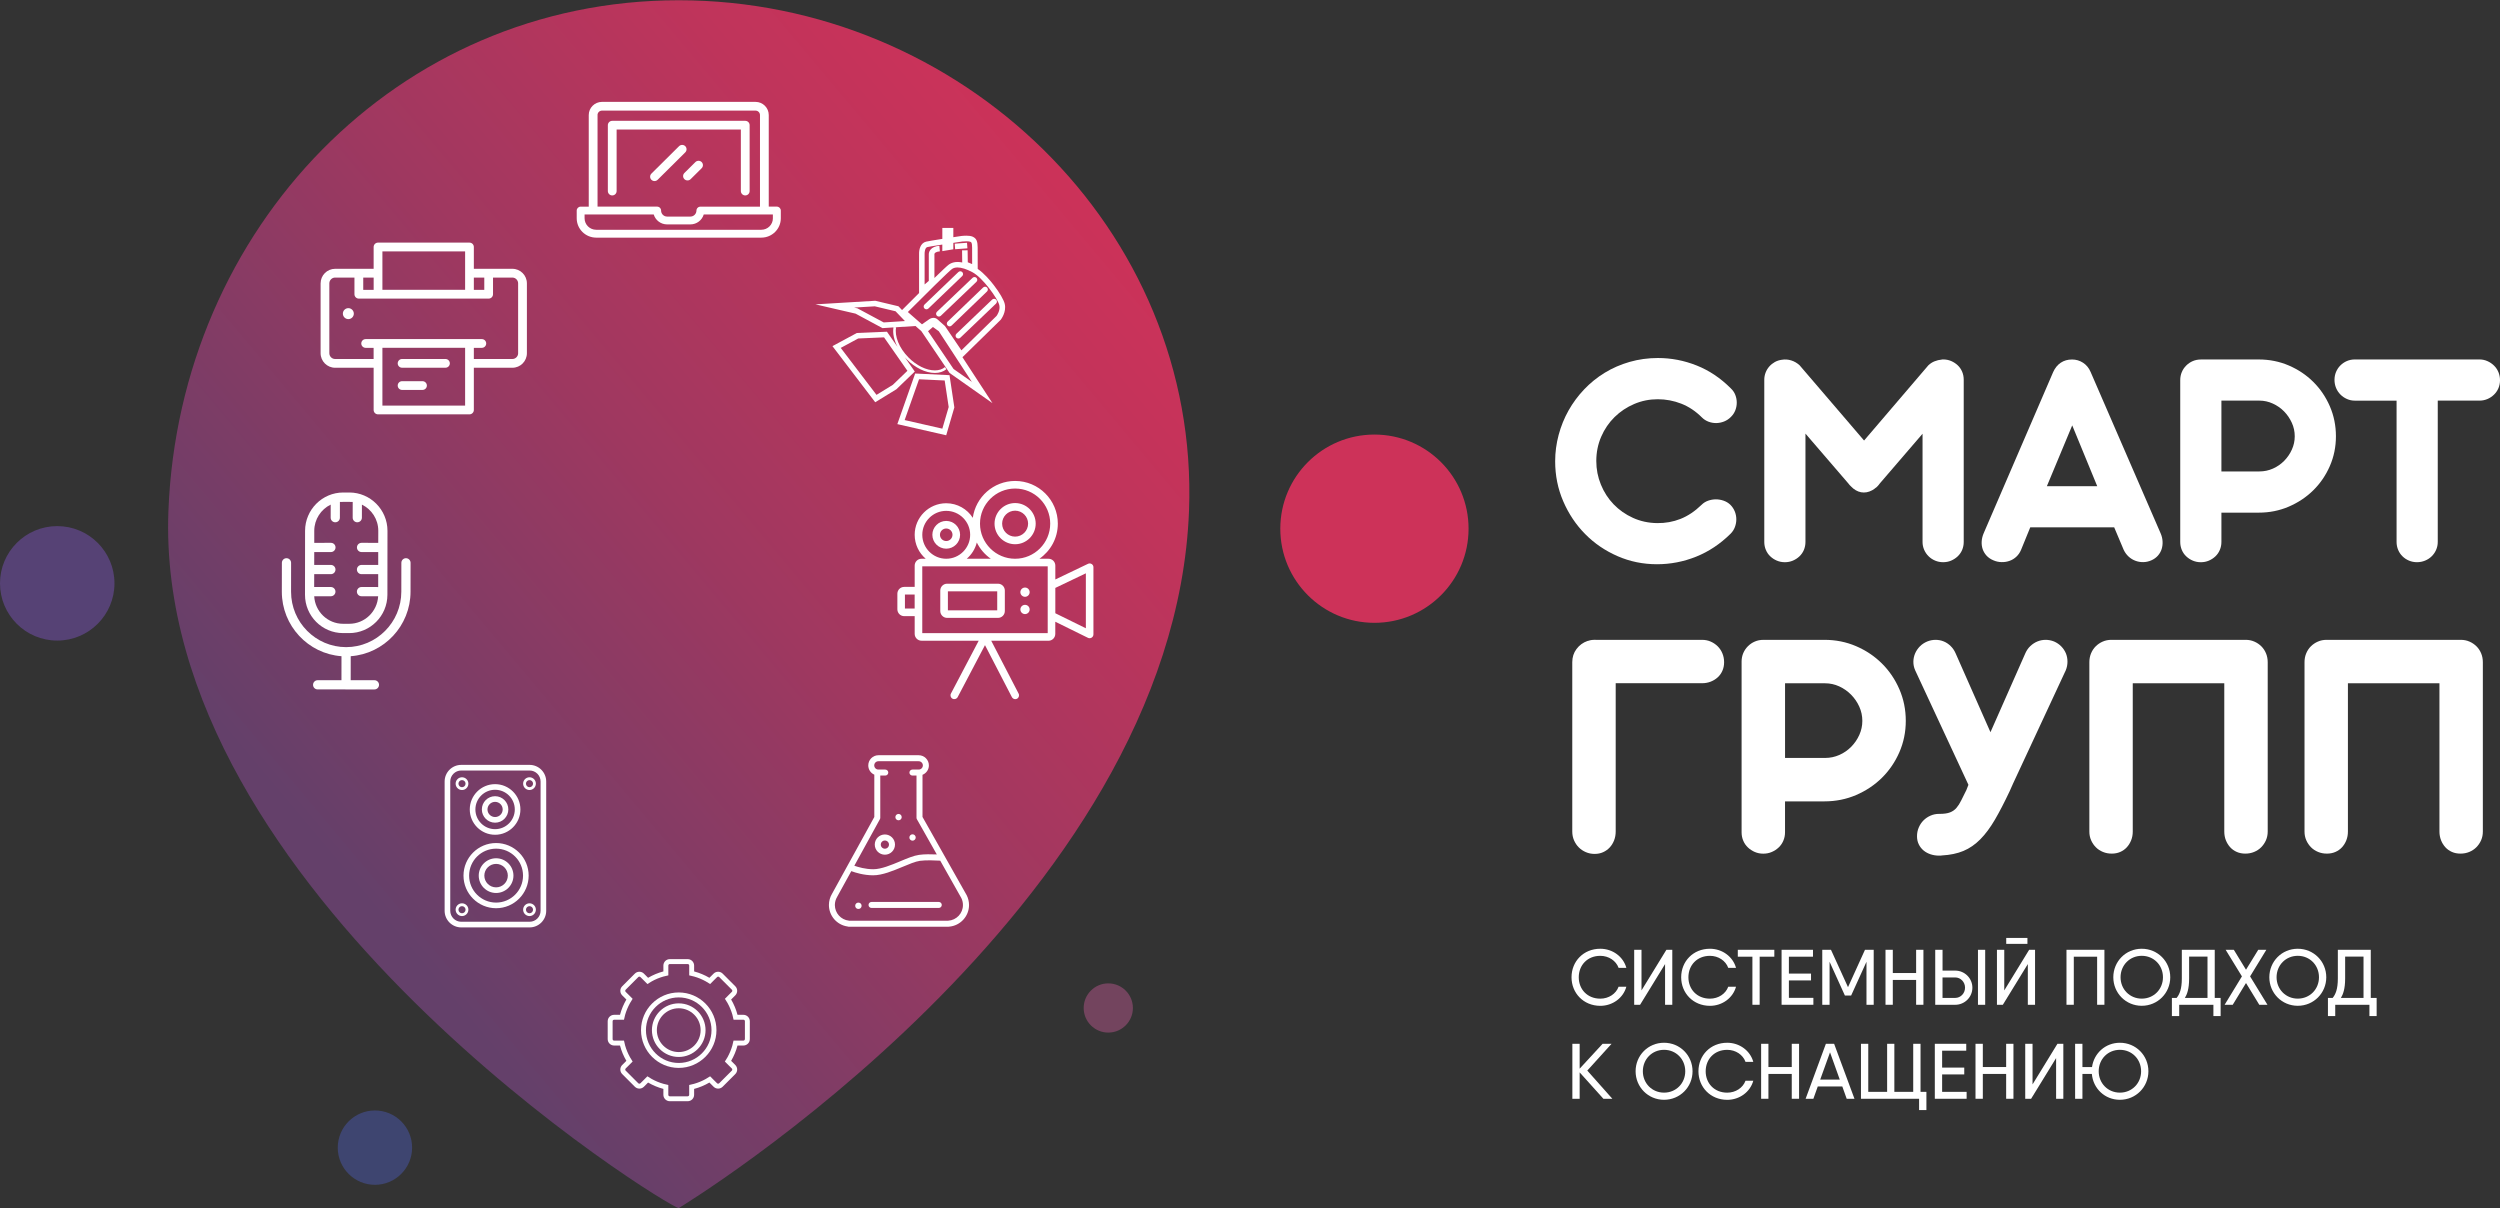 <?xml version="1.0" encoding="utf-8"?>
<!-- Generator: Adobe Illustrator 24.1.2, SVG Export Plug-In . SVG Version: 6.00 Build 0)  -->
<svg version="1.1" id="Слой_2" xmlns="http://www.w3.org/2000/svg" xmlns:xlink="http://www.w3.org/1999/xlink" x="0px" y="0px"
	 viewBox="0 0 1080 522" style="enable-background:new 0 0 1080 522;" xml:space="preserve">
<rect x="0" y="0" width="1080" height="522" fill="#333333" stroke="none"/>
<style type="text/css">
	.st0{fill-rule:evenodd;clip-rule:evenodd;fill:#564275;}
	.st1{fill-rule:evenodd;clip-rule:evenodd;fill:#CD3259;}
	.st2{fill-rule:evenodd;clip-rule:evenodd;fill:#73445E;}
	.st3{fill-rule:evenodd;clip-rule:evenodd;fill:#3E4570;}
	.st4{fill-rule:evenodd;clip-rule:evenodd;fill:url(#SVGID_1_);}
	.st5{fill-rule:evenodd;clip-rule:evenodd;fill:#FFFFFF;}
</style>
<g>
	<g>
		<path class="st0" d="M49.45,252c0,13.66-11.07,24.73-24.73,24.73C11.07,276.73,0,265.66,0,252c0-13.65,11.07-24.72,24.72-24.72
			C38.38,227.28,49.45,238.34,49.45,252"/>
		<path class="st1" d="M634.42,228.39c0,22.47-18.21,40.67-40.67,40.67c-22.45,0-40.66-18.21-40.66-40.67
			c0-22.45,18.21-40.66,40.66-40.66C616.22,187.73,634.42,205.94,634.42,228.39"/>
		<path class="st2" d="M489.41,435.45c0,5.87-4.77,10.63-10.63,10.63c-5.87,0-10.63-4.76-10.63-10.63c0-5.87,4.76-10.63,10.63-10.63
			C484.64,424.82,489.41,429.58,489.41,435.45"/>
		<path class="st3" d="M178.03,495.78c0,8.87-7.19,16.06-16.06,16.06c-8.86,0-16.06-7.19-16.06-16.06c0-8.87,7.2-16.06,16.06-16.06
			C170.84,479.72,178.03,486.91,178.03,495.78"/>
		<g>
			<linearGradient id="SVGID_1_" gradientUnits="userSpaceOnUse" x1="136.56" y1="363.053" x2="474.439" y2="79.372">
				<stop  offset="0" style="stop-color:#64406A"/>
				<stop  offset="0.039" style="stop-color:#693F69"/>
				<stop  offset="0.485" style="stop-color:#9F3860"/>
				<stop  offset="0.818" style="stop-color:#C0345B"/>
				<stop  offset="1" style="stop-color:#CD3259"/>
			</linearGradient>
			<path class="st4" d="M513.66,220.56c-6.47,171.92-220.45,301.33-220.45,301.33c-4.2-0.09-226.92-136.8-220.45-301.33
				C77.55,98.9,171.46,0.11,293.21,0.11S518.24,98.9,513.66,220.56z"/>
			<path class="st5" d="M395.35,161.36l-7.7,21.86l21.11,4.82l3.52-12.04l-2.09-13.93L395.35,161.36z M407.09,185.18L407.09,185.18
				l-16.28-3.71l6.21-17.62l11.08,0.52l1.73,11.46L407.09,185.18z"/>
			<path class="st5" d="M434.05,131.29c-0.4-1.72-2.26-4.92-4.76-8.15c-1.45-1.89-4.13-5.07-6.92-6.97v-0.31
				c0-0.06,0-6.39-0.02-8.93c-0.03-2.49-0.38-3.9-2.18-4.69c-1.46-0.65-4.19-0.37-4.72-0.31l-0.04,0c-0.02,0-1.52,0.23-3.57,0.54
				v-3.99h-4.75v4.72c-3.78,0.59-6.14,0.99-6.99,1.19c-2.53,0.58-3.11,3.58-3.06,5.28v16.93c-3.47,3.45-6.48,6.47-7.35,7.34
				l-1.56-1.63l-9.99-2.38l-25.86,1.55l17.32,4.01l11.64,6.26l4.74-0.31c-0.21,1.27-0.16,2.69,0.17,4.2
				c0.31,1.39,0.84,2.79,1.55,4.17l-4.54-6.51l-13.02,0.56l-10.52,5.67l18.47,24.24l9.13-5.59l7.97-7.67l-4.29-6.13
				c0.25,0.27,0.49,0.55,0.74,0.8c3.67,3.72,8.25,5.94,12.23,5.94c1.97,0,3.67-0.55,4.97-1.61c-0.21-0.31-0.41-0.62-0.61-0.93
				c-1.11,0.93-2.61,1.43-4.36,1.43c-3.7,0-7.97-2.09-11.43-5.61c-4.09-4.14-6.04-9.24-5.32-12.96c-0.36,0-0.74,0-1.11,0l9.47-0.61
				l2.52,2.19l12.22,18.1l18.52,13.04l-12.96-19.85l16.55-16.19l0.04-0.06C432.44,137.93,434.86,134.86,434.05,131.29z
				 M385.7,166.25L385.7,166.25l-7.05,4.33l-15.45-20.29l7.56-4.07l11.15-0.48L392,160.19L385.7,166.25z M403.64,109.85
				L403.64,109.85c0-0.5,0.62-1.12,2.38-1.27l-0.21-2.4c-1.78,0.15-3.08,0.72-3.86,1.7c-0.71,0.89-0.73,1.82-0.71,2.16v11.31
				l-1.81,1.54v-13.24v-0.04c-0.02-0.55,0.12-2.63,1.2-2.87c0.54-0.12,2.1-0.42,6.45-1.09v2.84l4.75-0.79v-2.78
				c2.09-0.32,3.71-0.56,3.91-0.59c1.03-0.12,2.83-0.16,3.47,0.13c0.43,0.19,0.71,0.31,0.74,2.52c0.02,1.68,0.02,5.03,0.02,7.11
				l-1.89-0.78l-0.07-5.19l-2.4,0.04l0.07,5.23c-0.7-0.14-1.37-0.22-1.99-0.22c-1.44,0-2.69,0.36-3.72,1.07
				c-0.69,0.47-3.23,2.88-6.3,5.86v-10.09l0.02-0.03L403.64,109.85z M381.76,139.29L381.76,139.29l-11.32-6.08l-1.46-0.34l8.93-0.54
				l8.97,2.14l4.05,4.23L381.76,139.29z M411.93,159.4L411.93,159.4l-11.02-16.32l2.12-1.82l2.53,1.84l14.28,21.87L411.93,159.4z
				 M430.5,136.49L430.5,136.49l-15.17,14.85l-7.11-10.5l-0.12-0.1c-0.02-0.02-2.27-2.01-3.12-2.78c-0.48-0.43-1.07-0.65-1.71-0.65
				c-0.92,0-1.65,0.46-1.79,0.56l-3.19,2.24l-6.1-5.32c7.31-7.32,17.81-17.72,19.09-18.6c0.64-0.43,1.42-0.65,2.37-0.65
				c1.69,0,3.84,0.68,6.39,2.03c4.55,2.39,11.03,11.5,11.66,14.25C432.22,134.05,430.74,136.17,430.5,136.49z"/>
			<path class="st5" d="M415.71,117.56c-0.46-0.48-1.22-0.5-1.7-0.03l-14.62,14.03c-0.48,0.46-0.5,1.22-0.04,1.7
				c0.24,0.25,0.55,0.37,0.88,0.37c0.3,0,0.6-0.12,0.83-0.34l14.62-14.03C416.16,118.81,416.17,118.04,415.71,117.56z"/>
			<path class="st5" d="M421.86,120.05c-0.46-0.48-1.22-0.5-1.7-0.04l-15.4,14.68c-0.48,0.46-0.5,1.22-0.04,1.7
				c0.24,0.25,0.55,0.37,0.87,0.37c0.31,0,0.6-0.11,0.84-0.33l15.39-14.68C422.3,121.3,422.31,120.53,421.86,120.05z"/>
			<path class="st5" d="M426.42,124.22c-0.46-0.48-1.22-0.49-1.7-0.03l-15.33,14.74c-0.48,0.46-0.49,1.22-0.02,1.7
				c0.23,0.25,0.55,0.37,0.86,0.37c0.3,0,0.6-0.12,0.84-0.34l15.32-14.74C426.86,125.47,426.88,124.7,426.42,124.22z"/>
			<path class="st5" d="M428.63,129.4l-15.45,14.77c-0.48,0.46-0.5,1.22-0.04,1.7c0.24,0.25,0.55,0.37,0.88,0.37
				c0.3,0,0.59-0.11,0.83-0.33l15.45-14.77c0.48-0.46,0.5-1.22,0.04-1.7C429.87,128.97,429.11,128.95,428.63,129.4z"/>
			<polygon class="st5" points="417.92,107.28 417.75,104.88 412.44,105.27 412.62,107.67 			"/>
			<path class="st5" d="M408.77,225.04c-3.3,0-5.99,2.69-5.99,5.99c0,3.31,2.69,6,5.99,6c3.31,0,5.99-2.69,5.99-6
				C414.76,227.73,412.08,225.04,408.77,225.04z M408.77,233.73L408.77,233.73c-1.5,0-2.71-1.21-2.71-2.71
				c0-1.49,1.21-2.71,2.71-2.71c1.49,0,2.71,1.22,2.71,2.71C411.47,232.52,410.26,233.73,408.77,233.73z"/>
			<path class="st5" d="M438.53,235.11c4.91,0,8.89-4,8.89-8.9c0-4.9-3.99-8.89-8.89-8.89c-4.91,0-8.89,4-8.89,8.89
				C429.63,231.12,433.62,235.11,438.53,235.11z M438.53,220.61L438.53,220.61c3.09,0,5.61,2.52,5.61,5.6
				c0,3.09-2.52,5.61-5.61,5.61c-3.09,0-5.61-2.52-5.61-5.61C432.92,223.13,435.43,220.61,438.53,220.61z"/>
			<path class="st5" d="M431.13,252.16h-21.97c-1.63,0-2.96,1.32-2.96,2.96v8.85c0,1.63,1.33,2.96,2.96,2.96h21.97
				c1.63,0,2.96-1.33,2.96-2.96v-8.85C434.09,253.49,432.76,252.16,431.13,252.16z M430.8,263.65L430.8,263.65h-21.31v-8.2h21.31
				V263.65z"/>
			<path class="st5" d="M471.61,243.66c-0.48-0.3-1.08-0.34-1.59-0.09l-14.12,6.76v-5.99c0-1.64-1.32-2.96-2.95-2.96h-3.93
				c4.81-3.33,7.96-8.89,7.96-15.17c0-10.17-8.28-18.44-18.45-18.44c-9.32,0-17.04,6.94-18.28,15.93c-2.42-3.78-6.66-6.3-11.48-6.3
				c-7.52,0-13.63,6.11-13.63,13.63c0,4.14,1.85,7.84,4.77,10.35h-1.81c-1.63,0-2.96,1.32-2.96,2.96v9.2h-4.53
				c-1.63,0-2.95,1.32-2.95,2.95v6.73c0,1.63,1.32,2.96,2.95,2.96h4.53v7.65c0,1.63,1.33,2.96,2.96,2.96h24.7l-12,22.83
				c-0.42,0.8-0.12,1.8,0.69,2.22c0.8,0.42,1.8,0.12,2.22-0.69l11.8-22.45l11.62,22.45c0.29,0.56,0.87,0.89,1.46,0.89
				c0.25,0,0.5-0.06,0.75-0.18c0.8-0.42,1.12-1.41,0.7-2.22l-11.83-22.83h24.72c1.63,0,2.95-1.33,2.95-2.96v-5.26l14.11,6.95
				c0.23,0.12,0.48,0.17,0.73,0.17c0.3,0,0.6-0.08,0.87-0.25c0.48-0.31,0.77-0.83,0.77-1.4v-29.01
				C472.38,244.49,472.09,243.96,471.61,243.66z M390.93,262.9L390.93,262.9v-6.07h4.2v6.07H390.93z M438.53,211.05L438.53,211.05
				c8.36,0,15.16,6.8,15.16,15.16c0,8.36-6.8,15.17-15.16,15.17s-15.17-6.8-15.17-15.17C423.36,217.85,430.17,211.05,438.53,211.05z
				 M428.03,241.38L428.03,241.38h-10.39c2.09-1.8,3.65-4.24,4.34-7.01C423.38,237.19,425.47,239.6,428.03,241.38z M398.43,231.03
				L398.43,231.03c0-5.7,4.64-10.34,10.34-10.34c5.7,0,10.34,4.64,10.34,10.34c0,5.71-4.64,10.35-10.34,10.35
				C403.07,241.38,398.43,236.73,398.43,231.03z M452.62,273.51L452.62,273.51h-27.1l0,0h-27.1v-28.85h54.19V273.51z M469.09,271.41
				L469.09,271.41l-13.19-6.49v-10.94l13.19-6.31V271.41z"/>
			<path class="st5" d="M442.81,257.82c1.1,0,2-0.9,2-2c0-1.11-0.9-2-2-2c-1.11,0-2.01,0.89-2.01,2
				C440.8,256.91,441.7,257.82,442.81,257.82z"/>
			<path class="st5" d="M442.81,265.29c1.1,0,2-0.9,2-2c0-1.11-0.9-2-2-2c-1.11,0-2.01,0.89-2.01,2
				C440.8,264.39,441.7,265.29,442.81,265.29z"/>
			<path class="st5" d="M321.15,438.4h-2.55c-0.61-2.35-1.55-4.57-2.75-6.61l1.8-1.8c0.52-0.53,0.81-1.22,0.81-1.96
				c0-0.74-0.29-1.44-0.81-1.96l-5.46-5.47c-0.52-0.52-1.22-0.81-1.96-0.81c-0.74,0-1.44,0.29-1.96,0.81l-1.81,1.81
				c-2.04-1.2-4.26-2.13-6.6-2.76v-2.54c0-1.53-1.25-2.77-2.78-2.77h-7.72c-1.53,0-2.78,1.24-2.78,2.77v2.54
				c-2.34,0.62-4.56,1.56-6.61,2.76l-1.8-1.81c-0.52-0.52-1.22-0.81-1.96-0.81c-0.74,0-1.44,0.29-1.96,0.81l-5.46,5.47
				c-0.53,0.52-0.81,1.22-0.81,1.96c0,0.74,0.28,1.43,0.81,1.96l1.8,1.8c-1.2,2.04-2.13,4.26-2.75,6.61h-2.54
				c-1.53,0-2.78,1.24-2.78,2.77v7.73c0,1.53,1.25,2.77,2.78,2.77h2.54c0.61,2.35,1.55,4.57,2.75,6.61l-1.8,1.8
				c-0.53,0.53-0.81,1.22-0.81,1.96c0,0.74,0.28,1.44,0.81,1.96l5.46,5.47c0.52,0.52,1.22,0.81,1.96,0.81
				c0.74,0,1.44-0.29,1.96-0.81l1.8-1.81c2.05,1.2,4.27,2.13,6.61,2.75v2.55c0,1.53,1.25,2.77,2.78,2.77h7.72
				c1.53,0,2.78-1.24,2.78-2.77v-2.55c2.34-0.61,4.56-1.55,6.6-2.75l1.81,1.81c0.52,0.52,1.22,0.81,1.96,0.81
				c0.74,0,1.44-0.29,1.96-0.81l5.46-5.47c0.52-0.52,0.81-1.22,0.81-1.96c0-0.74-0.29-1.43-0.81-1.96l-1.8-1.8
				c1.2-2.04,2.13-4.26,2.75-6.61h2.55c1.52,0,2.77-1.24,2.77-2.77v-7.73C323.92,439.64,322.67,438.4,321.15,438.4z M321.78,448.9
				L321.78,448.9c0,0.36-0.29,0.64-0.64,0.64h-2.08h-2.18c-0.13,0.73-0.31,1.44-0.5,2.13c-0.51,1.78-1.22,3.46-2.09,5.05
				c-0.36,0.64-0.74,1.27-1.15,1.86l1.53,1.54l1.48,1.47c0.12,0.12,0.19,0.29,0.19,0.46c0,0.17-0.07,0.33-0.19,0.46l-5.46,5.46
				c-0.25,0.24-0.66,0.24-0.91,0l-1.48-1.47l-1.53-1.54c-0.6,0.41-1.22,0.79-1.87,1.15c-1.58,0.89-3.27,1.59-5.04,2.09
				c-0.7,0.21-1.41,0.37-2.13,0.51v2.17v2.08c0,0.36-0.29,0.64-0.65,0.64h-7.72c-0.36,0-0.65-0.28-0.65-0.64v-2.08v-2.17
				c-0.72-0.14-1.43-0.31-2.13-0.51c-1.77-0.5-3.46-1.21-5.04-2.09c-0.65-0.36-1.27-0.74-1.87-1.15l-1.53,1.54l-1.48,1.47
				c-0.24,0.24-0.66,0.24-0.91,0l-5.46-5.46c-0.12-0.12-0.19-0.28-0.19-0.46c0-0.17,0.07-0.33,0.19-0.46l1.48-1.47l1.53-1.54
				c-0.41-0.6-0.79-1.22-1.14-1.86c-0.89-1.59-1.59-3.27-2.1-5.05c-0.2-0.69-0.37-1.41-0.5-2.13h-2.18h-2.08
				c-0.36,0-0.65-0.28-0.65-0.64v-7.73c0-0.36,0.29-0.64,0.65-0.64h2.08h2.18c0.13-0.73,0.31-1.44,0.5-2.13
				c0.51-1.77,1.22-3.47,2.1-5.05c0.35-0.64,0.74-1.27,1.14-1.86l-1.53-1.54l-1.48-1.47c-0.12-0.12-0.19-0.29-0.19-0.46
				c0-0.17,0.07-0.33,0.19-0.46l5.46-5.46c0.12-0.12,0.28-0.19,0.46-0.19c0.17,0,0.33,0.07,0.46,0.19l1.48,1.47l1.53,1.54
				c0.6-0.41,1.22-0.79,1.87-1.15c1.58-0.89,3.27-1.59,5.04-2.09c0.7-0.21,1.41-0.37,2.13-0.51v-2.17v-2.08
				c0-0.36,0.29-0.64,0.65-0.64h7.72c0.36,0,0.65,0.28,0.65,0.64v2.08v2.17c0.72,0.14,1.43,0.31,2.13,0.51
				c1.77,0.5,3.46,1.21,5.04,2.09c0.65,0.36,1.27,0.74,1.87,1.15l1.53-1.54l1.48-1.47c0.12-0.12,0.28-0.19,0.46-0.19
				c0.17,0,0.33,0.07,0.46,0.19l5.46,5.46c0.25,0.25,0.25,0.65,0,0.9l-1.48,1.48l-1.53,1.54c0.41,0.6,0.79,1.22,1.15,1.86
				c0.88,1.58,1.58,3.28,2.09,5.05c0.2,0.69,0.37,1.41,0.5,2.13h2.18h2.08c0.35,0,0.64,0.28,0.64,0.64V448.9z"/>
			<path class="st5" d="M293.21,428.74c-8.98,0-16.29,7.31-16.29,16.3s7.31,16.3,16.29,16.3s16.3-7.31,16.3-16.3
				S302.2,428.74,293.21,428.74z M293.21,459.2L293.21,459.2c-7.8,0-14.16-6.35-14.16-14.16s6.35-14.16,14.16-14.16
				c7.81,0,14.16,6.35,14.16,14.16S301.02,459.2,293.21,459.2z"/>
			<path class="st5" d="M293.21,433.45c-6.39,0-11.58,5.2-11.58,11.58s5.2,11.58,11.58,11.58c6.4,0,11.59-5.2,11.59-11.58
				S299.61,433.45,293.21,433.45z M293.21,454.49L293.21,454.49c-5.2,0-9.45-4.24-9.45-9.46c0-5.21,4.24-9.46,9.45-9.46
				c5.21,0,9.46,4.24,9.46,9.46C302.67,450.25,298.43,454.49,293.21,454.49z"/>
			<path class="st5" d="M228.79,400.64h-29.54c-3.95,0-7.17-3.22-7.17-7.17V337.6c0-3.95,3.22-7.17,7.17-7.17h29.54
				c3.95,0,7.17,3.22,7.17,7.17v55.86C235.96,397.42,232.74,400.64,228.79,400.64z M199.25,332.86L199.25,332.86
				c-2.61,0-4.74,2.13-4.74,4.74v55.86c0,2.61,2.13,4.74,4.74,4.74h29.54c2.61,0,4.74-2.13,4.74-4.74V337.6
				c0-2.61-2.13-4.74-4.74-4.74H199.25z"/>
			<path class="st5" d="M213.88,360.62c-6.03,0-10.94-4.91-10.94-10.94c0-6.03,4.91-10.93,10.94-10.93c6.02,0,10.94,4.9,10.94,10.93
				C224.82,355.72,219.9,360.62,213.88,360.62z M213.88,341.18L213.88,341.18c-4.69,0-8.51,3.81-8.51,8.51s3.81,8.51,8.51,8.51
				c4.68,0,8.51-3.81,8.51-8.51S218.56,341.18,213.88,341.18z"/>
			<path class="st5" d="M213.88,355.4c-3.15,0-5.72-2.56-5.72-5.72c0-3.15,2.56-5.72,5.72-5.72s5.72,2.56,5.72,5.72
				C219.6,352.84,217.03,355.4,213.88,355.4z M213.88,346.4L213.88,346.4c-1.81,0-3.29,1.47-3.29,3.28c0,1.81,1.48,3.28,3.29,3.28
				c1.81,0,3.28-1.47,3.28-3.28C217.16,347.87,215.69,346.4,213.88,346.4z"/>
			<path class="st5" d="M214.31,392.35c-7.76,0-14.08-6.32-14.08-14.08c0-7.76,6.32-14.08,14.08-14.08s14.07,6.32,14.07,14.08
				C228.38,386.03,222.07,392.35,214.31,392.35z M214.31,366.62L214.31,366.62c-6.43,0-11.65,5.23-11.65,11.65
				s5.22,11.65,11.65,11.65c6.42,0,11.64-5.23,11.64-11.65S220.73,366.62,214.31,366.62z"/>
			<path class="st5" d="M214.31,385.77c-4.15,0-7.5-3.37-7.5-7.5s3.36-7.5,7.5-7.5c4.14,0,7.5,3.37,7.5,7.5
				S218.45,385.77,214.31,385.77z M214.31,373.2L214.31,373.2c-2.8,0-5.08,2.28-5.08,5.07s2.28,5.07,5.08,5.07
				c2.8,0,5.07-2.28,5.07-5.07S217.11,373.2,214.31,373.2z"/>
			<path class="st5" d="M199.58,341.29c-1.51,0-2.75-1.23-2.75-2.75c0-1.52,1.23-2.76,2.75-2.76c1.52,0,2.76,1.23,2.76,2.76
				C202.34,340.05,201.11,341.29,199.58,341.29z M199.58,337L199.58,337c-0.84,0-1.53,0.69-1.53,1.54c0,0.84,0.69,1.53,1.53,1.53
				c0.84,0,1.54-0.69,1.54-1.53C201.12,337.69,200.43,337,199.58,337z"/>
			<path class="st5" d="M228.75,341.29c-1.52,0-2.76-1.23-2.76-2.75c0-1.52,1.23-2.76,2.76-2.76c1.51,0,2.75,1.23,2.75,2.76
				C231.49,340.05,230.26,341.29,228.75,341.29z M228.75,337L228.75,337c-0.85,0-1.54,0.69-1.54,1.54c0,0.84,0.69,1.53,1.54,1.53
				c0.84,0,1.53-0.69,1.53-1.53C230.28,337.69,229.59,337,228.75,337z"/>
			<path class="st5" d="M199.58,395.74c-1.51,0-2.75-1.23-2.75-2.76c0-1.51,1.23-2.75,2.75-2.75c1.52,0,2.76,1.23,2.76,2.75
				C202.34,394.51,201.11,395.74,199.58,395.74z M199.58,391.46L199.58,391.46c-0.84,0-1.53,0.69-1.53,1.53
				c0,0.85,0.69,1.54,1.53,1.54c0.84,0,1.54-0.69,1.54-1.54C201.12,392.14,200.43,391.46,199.58,391.46z"/>
			<path class="st5" d="M228.75,395.74c-1.52,0-2.76-1.23-2.76-2.76c0-1.51,1.23-2.75,2.76-2.75c1.51,0,2.75,1.23,2.75,2.75
				C231.49,394.51,230.26,395.74,228.75,395.74z M228.75,391.46L228.75,391.46c-0.85,0-1.54,0.69-1.54,1.53
				c0,0.85,0.69,1.54,1.54,1.54c0.84,0,1.53-0.69,1.53-1.54C230.28,392.14,229.59,391.46,228.75,391.46z"/>
			<path class="st5" d="M417.61,386.73c-0.01-0.02-0.02-0.03-0.03-0.05l-19.06-33.76v-18.2c1.61-0.65,2.76-2.23,2.76-4.06
				c0-2.42-1.97-4.4-4.39-4.4h-17.41c-2.42,0-4.39,1.98-4.39,4.4c0,1.79,1.08,3.33,2.61,4v18.28l-18.28,33.2
				c-0.87,1.46-1.33,3.12-1.33,4.82c0,4.67,3.42,8.6,8,9.28c0.16,0.07,0.33,0.11,0.51,0.11h43.12c0.11,0,0.21-0.02,0.3-0.03
				c4.84-0.41,8.6-4.47,8.6-9.36C418.61,389.47,418.27,388.06,417.61,386.73z M380.12,353.89L380.12,353.89
				c0.11-0.19,0.16-0.41,0.16-0.62v-18.23h2.16c0.71,0,1.3-0.58,1.3-1.29c0-0.72-0.59-1.3-1.3-1.3h-2.97c-0.99,0-1.8-0.81-1.8-1.8
				c0-0.99,0.8-1.8,1.8-1.8h17.41c0.98,0,1.8,0.81,1.8,1.8c0,0.98-0.81,1.8-1.8,1.8h-2.71c-0.71,0-1.3,0.58-1.3,1.3
				c0,0.71,0.59,1.29,1.3,1.29h1.76v18.23c0,0.22,0.05,0.44,0.17,0.64l8.6,15.21c-2.26-0.1-5.39-0.15-7.65,0.18
				c-2.32,0.32-5.15,1.51-8.15,2.77c-3.86,1.61-8.22,3.44-11.67,3.44c-0.02,0-0.03,0-0.05,0c-3.33-0.02-6.4-0.91-8.11-1.51
				L380.12,353.89z M409.63,397.74L409.63,397.74c-0.04,0.01-0.08,0.01-0.12,0.02h-42.58c-0.07-0.02-0.14-0.03-0.21-0.04
				c-3.45-0.37-6.06-3.28-6.06-6.75c0-1.23,0.33-2.44,0.97-3.49c0.01-0.02,0.02-0.03,0.02-0.05l6.11-11.1
				c1.81,0.68,5.38,1.78,9.37,1.8c0.02,0,0.04,0,0.07,0c3.98,0,8.6-1.94,12.68-3.64c2.84-1.19,5.53-2.32,7.51-2.61
				c2.64-0.37,6.83-0.18,8.79-0.07l9.1,16.12c0.47,0.94,0.71,1.96,0.71,3.03C416.01,394.55,413.2,397.52,409.63,397.74z"/>
			<path class="st5" d="M405.55,389.64h-29.04c-0.72,0-1.31,0.58-1.31,1.3c0,0.71,0.59,1.3,1.31,1.3h29.04c0.72,0,1.3-0.59,1.3-1.3
				C406.85,390.22,406.27,389.64,405.55,389.64z"/>
			<circle class="st5" cx="370.83" cy="391.3" r="1.37"/>
			<path class="st5" d="M388.17,354.37c0.76,0,1.37-0.62,1.37-1.37c0-0.77-0.61-1.38-1.37-1.38c-0.76,0-1.37,0.61-1.37,1.38
				C386.79,353.75,387.41,354.37,388.17,354.37z"/>
			<path class="st5" d="M394.22,363.17c0.75,0,1.37-0.62,1.37-1.37c0-0.76-0.62-1.38-1.37-1.38c-0.76,0-1.37,0.62-1.37,1.38
				C392.84,362.55,393.46,363.17,394.22,363.17z"/>
			<path class="st5" d="M382.27,369.23c2.41,0,4.37-1.96,4.37-4.37c0-2.41-1.96-4.37-4.37-4.37c-2.41,0-4.37,1.96-4.37,4.37
				C377.9,367.27,379.86,369.23,382.27,369.23z M382.27,363.1L382.27,363.1c0.98,0,1.77,0.79,1.77,1.77c0,0.98-0.79,1.77-1.77,1.77
				c-0.98,0-1.77-0.79-1.77-1.77C380.5,363.89,381.29,363.1,382.27,363.1z"/>
			<path class="st5" d="M175.38,241.14c-1.1-0.01-1.99,0.89-1.99,2l-0.02,12.48c-0.01,13.2-10.71,23.94-23.84,23.94
				c-13.14,0-23.81-10.75-23.79-23.95l0.01-12.47c0-1.11-0.89-2-1.99-2c-1.09,0-1.99,0.89-1.99,2l-0.02,12.47
				c-0.02,14.73,11.38,26.84,25.77,27.87l-0.01,10.37h-10.28c-1.1,0-1.99,0.89-1.99,1.99c-0.01,1.11,0.89,2,1.99,1.99l24.52,0.01
				c1.1,0,1.99-0.89,1.99-2c0-1.1-0.89-1.99-1.99-1.99H151.5l0.01-10.37c14.4-1.03,25.82-13.13,25.84-27.86l0.02-12.48
				C177.36,242.03,176.48,241.14,175.38,241.14z"/>
			<path class="st5" d="M150.93,212.76h-2.65c-9.08,0-16.48,7.43-16.49,16.56l-0.03,27.62c-0.01,9.13,7.37,16.56,16.45,16.56h2.66
				c9.08,0,16.48-7.42,16.49-16.56l0.03-27.62C167.39,220.19,160,212.77,150.93,212.76z M163.4,234.51L163.4,234.51l-7.21-0.01
				c-1.09,0.01-1.99,0.89-1.99,2c0,1.1,0.89,1.99,1.99,1.99l7.2,0.01v5.55h-7.21c-1.1,0-1.99,0.89-1.99,1.99
				c-0.01,1.11,0.89,2,1.98,2h7.21v5.56l-7.21-0.01c-1.1,0-1.99,0.9-1.99,2c0,1.1,0.89,1.99,1.99,1.99l7.19,0.01
				c-0.36,6.61-5.82,11.89-12.5,11.89h-2.65c-6.66,0-12.13-5.28-12.47-11.9h7.19c1.1,0,1.99-0.89,1.99-1.99c0-1.1-0.89-1.99-1.99-2
				h-7.21l0.02-5.55h7.2c1.1,0,1.99-0.89,1.99-2c0-1.1-0.89-1.99-1.99-1.99h-7.2l0.01-5.56h7.21c1.09,0,1.98-0.89,1.99-1.99
				c0-1.11-0.89-2-1.99-2l-7.2,0.01v-5.2c0.01-4.97,2.9-9.29,7.1-11.32l-0.01,5.65c0,1.1,0.89,1.99,1.99,1.99
				c1.1,0,1.99-0.89,1.99-1.99l0.01-6.8c0.47-0.06,5.06-0.06,5.53,0l-0.01,6.8c0,1.1,0.89,1.99,1.99,1.99
				c1.09,0,1.99-0.89,1.99-1.99l0.01-5.65c4.19,2.04,7.08,6.35,7.07,11.33L163.4,234.51z"/>
			<path class="st5" d="M221.34,116.12H204.7v-9.42c0-1.05-0.84-1.89-1.89-1.89h-39.51c-1.05,0-1.89,0.85-1.89,1.89v9.42h-16.63
				c-3.46,0-6.28,2.82-6.28,6.3v30.16c0,3.47,2.82,6.29,6.28,6.29h16.63v18.24c0,1.04,0.84,1.89,1.89,1.89h39.51
				c1.04,0,1.89-0.85,1.89-1.89v-18.24h16.64c3.47,0,6.28-2.82,6.28-6.29v-30.16C227.62,118.94,224.81,116.12,221.34,116.12z
				 M204.7,119.91L204.7,119.91h4.51v5.3h-4.51V119.91z M165.2,108.59L165.2,108.59h35.73v16.61H165.2V108.59z M156.92,119.91
				L156.92,119.91h4.5v5.3h-4.5V119.91z M200.93,175.21L200.93,175.21H165.2v-24.95h35.73V175.21z M223.84,152.58L223.84,152.58
				c0,1.38-1.12,2.51-2.5,2.51H204.7v-4.82h3.45c1.04,0,1.89-0.85,1.89-1.89c0-1.05-0.84-1.89-1.89-1.89h-5.34h-39.51h-5.34
				c-1.04,0-1.89,0.84-1.89,1.89c0,1.04,0.85,1.89,1.89,1.89h3.44v4.82h-16.63c-1.38,0-2.5-1.13-2.5-2.51v-30.16
				c0-1.38,1.12-2.51,2.5-2.51h8.35v7.2c0,1.04,0.84,1.89,1.89,1.89h56.08c1.05,0,1.89-0.85,1.89-1.89v-7.2h8.35
				c1.38,0,2.5,1.13,2.5,2.51V152.58z"/>
			<path class="st5" d="M150.49,133.12c1.3,0,2.36,1.07,2.36,2.37c0,1.31-1.06,2.37-2.36,2.37c-1.31,0-2.37-1.07-2.37-2.37
				C148.11,134.19,149.18,133.12,150.49,133.12z"/>
			<path class="st5" d="M182.52,164.67h-8.82c-1.04,0-1.89,0.84-1.89,1.89c0,1.04,0.84,1.89,1.89,1.89h8.82
				c1.04,0,1.89-0.85,1.89-1.89C184.4,165.52,183.56,164.67,182.52,164.67z"/>
			<path class="st5" d="M192.44,155.08H173.7c-1.04,0-1.89,0.85-1.89,1.89c0,1.05,0.84,1.89,1.89,1.89h18.74
				c1.04,0,1.89-0.84,1.89-1.89C194.33,155.93,193.48,155.08,192.44,155.08z"/>
			<path class="st5" d="M321.96,52.2h-57.48c-1.04,0-1.89,0.84-1.89,1.88v28.46c0,1.04,0.85,1.89,1.89,1.89
				c1.05,0,1.9-0.85,1.9-1.89V55.97h53.67v26.57c0,1.04,0.85,1.89,1.9,1.89c1.04,0,1.89-0.85,1.89-1.89V54.08
				C323.85,53.04,323,52.2,321.96,52.2z"/>
			<path class="st5" d="M335.6,89.26h-3.5V49.7c0-3.14-2.56-5.69-5.73-5.69h-66.3c-3.16,0-5.73,2.56-5.73,5.69v39.57h-3.5
				c-0.94,0-1.7,0.76-1.7,1.7v3.33c0,4.61,3.78,8.36,8.42,8.36h71.33c4.65,0,8.42-3.76,8.42-8.36v-3.33
				C337.31,90.02,336.54,89.26,335.6,89.26z M258.13,49.7L258.13,49.7c0-1.06,0.86-1.92,1.94-1.92h66.3c1.08,0,1.94,0.86,1.94,1.92
				v39.57h-25.7c-0.12-0.01-0.25,0.01-0.37,0.03c-0.8,0.15-1.38,0.85-1.38,1.66c0,1.43-1.17,2.6-2.61,2.6h-10.05
				c-1.44,0-2.61-1.16-2.61-2.6c0-0.95-0.79-1.72-1.75-1.7h-25.7V49.7z M333.89,94.29L333.89,94.29c0,2.74-2.24,4.97-5.01,4.97
				h-71.33c-2.76,0-5.01-2.23-5.01-4.97v-1.64h29.87c0.74,2.48,3.05,4.29,5.78,4.29h10.05c2.73,0,5.05-1.82,5.78-4.29h29.86V94.29z"
				/>
			<path class="st5" d="M296.04,63.15c-0.74-0.73-1.94-0.73-2.69,0l-11.94,11.85c-0.74,0.74-0.74,1.93,0,2.67
				c0.37,0.37,0.86,0.55,1.35,0.55s0.97-0.19,1.34-0.55l11.94-11.85C296.77,65.08,296.77,63.88,296.04,63.15z"/>
			<path class="st5" d="M303.11,70.01c-0.74-0.73-1.94-0.73-2.69,0l-4.76,4.72c-0.74,0.74-0.74,1.93,0,2.67
				c0.37,0.37,0.86,0.55,1.35,0.55c0.48,0,0.97-0.18,1.34-0.55l4.76-4.72C303.85,71.94,303.85,70.75,303.11,70.01z"/>
		</g>
	</g>
	<path class="st5" d="M747.75,167.81c0.87,0.82,1.51,1.77,1.92,2.84c0.41,1.08,0.61,2.17,0.61,3.29c0,1.11-0.2,2.21-0.61,3.28
		c-0.41,1.07-1.05,2.04-1.92,2.9c-0.86,0.87-1.85,1.52-2.94,1.96c-1.09,0.43-2.21,0.66-3.35,0.68c-1.14,0.02-2.26-0.17-3.36-0.58
		c-1.09-0.41-2.05-1.02-2.87-1.84c-2.69-2.69-5.66-4.68-8.93-5.96c-3.26-1.27-6.65-1.91-10.16-1.91c-3.56,0-6.94,0.68-10.16,2.05
		c-3.21,1.37-6.04,3.25-8.48,5.65s-4.37,5.22-5.78,8.48s-2.12,6.76-2.12,10.51c0,3.56,0.66,6.95,1.99,10.19
		c1.32,3.24,3.15,6.08,5.51,8.52c2.35,2.44,5.13,4.39,8.35,5.85c3.21,1.46,6.69,2.21,10.43,2.26c3.56,0.05,6.92-0.56,10.09-1.81
		c3.18-1.26,6.19-3.27,9.07-6.06c0.83-0.83,1.78-1.43,2.87-1.81c1.1-0.39,2.21-0.58,3.36-0.58c1.14,0,2.26,0.2,3.35,0.58
		s2.05,0.96,2.87,1.74c0.86,0.86,1.52,1.84,1.95,2.94c0.43,1.09,0.65,2.21,0.65,3.35c0,1.14-0.2,2.26-0.61,3.35
		c-0.41,1.1-1.03,2.05-1.85,2.87c-4.47,4.43-9.43,7.73-14.88,9.92c-5.45,2.19-11.1,3.28-16.93,3.28c-6.02,0-11.7-1.16-17.03-3.49
		c-5.34-2.33-10.01-5.5-13.99-9.54c-3.99-4.03-7.15-8.76-9.48-14.16c-2.33-5.4-3.49-11.17-3.49-17.28c0-3.88,0.51-7.69,1.51-11.43
		c1-3.74,2.43-7.25,4.28-10.54c1.85-3.28,4.09-6.31,6.74-9.1c2.65-2.78,5.61-5.18,8.9-7.19c3.28-2,6.86-3.57,10.74-4.68
		c3.87-1.11,7.96-1.68,12.24-1.68c5.75,0,11.34,1.08,16.77,3.25S743.33,163.38,747.75,167.81z"/>
	<path class="st5" d="M848.33,234.11c0,1.23-0.23,2.38-0.68,3.46c-0.46,1.07-1.1,1.99-1.92,2.77c-0.83,0.78-1.77,1.39-2.84,1.85
		s-2.22,0.68-3.45,0.68c-1.24,0-2.39-0.23-3.46-0.68c-1.08-0.45-2.01-1.07-2.8-1.85c-0.8-0.77-1.44-1.7-1.92-2.77
		c-0.48-1.08-0.72-2.23-0.72-3.46v-46.73l-18.41,21.41c-0.36,0.51-0.71,0.92-1.02,1.24c-0.18,0.18-0.34,0.34-0.48,0.48
		c-0.14,0.14-0.3,0.25-0.49,0.34l-0.41,0.34l-0.96,0.61c-1.6,0.87-3.19,1.15-4.79,0.86c-1.59-0.3-3.05-1.15-4.38-2.56
		c-0.23-0.18-0.42-0.38-0.58-0.58c-0.17-0.2-0.33-0.42-0.52-0.65l-18.54-21.55v46.8c0,1.23-0.23,2.38-0.68,3.46
		c-0.45,1.07-1.1,1.99-1.92,2.77c-0.82,0.78-1.77,1.39-2.84,1.85c-1.07,0.45-2.22,0.68-3.45,0.68c-1.24,0-2.39-0.23-3.46-0.68
		c-1.08-0.45-2.02-1.07-2.84-1.85c-0.82-0.77-1.46-1.7-1.91-2.77c-0.46-1.08-0.69-2.23-0.69-3.46v-70.07c0-1.09,0.2-2.13,0.58-3.11
		s0.92-1.86,1.61-2.64c0.68-0.77,1.49-1.41,2.4-1.92c0.92-0.5,1.92-0.82,3.01-0.96c1.33-0.23,2.66-0.14,4,0.27
		c1.35,0.41,2.57,1.12,3.66,2.12l27.85,32.5l27.78-32.5c0.82-0.77,1.72-1.36,2.71-1.74c0.98-0.39,1.99-0.63,3.04-0.72
		c0.05,0,0.08-0.01,0.11-0.03c0.02-0.02,0.08-0.04,0.17-0.04h0.35c1.23,0,2.38,0.23,3.45,0.68c1.07,0.46,2.02,1.08,2.84,1.85
		c0.82,0.77,1.46,1.7,1.92,2.77c0.45,1.07,0.68,2.22,0.68,3.45V234.11z"/>
	<path class="st5" d="M913.33,227.81h-36.26l-3.97,9.72c-0.5,1.19-1.19,2.18-2.05,2.98c-0.86,0.8-1.83,1.39-2.9,1.77
		c-1.08,0.39-2.23,0.58-3.46,0.55c-1.24-0.02-2.42-0.28-3.56-0.78c-1.19-0.5-2.17-1.17-2.95-2.02c-0.77-0.85-1.33-1.8-1.68-2.84
		s-0.48-2.15-0.41-3.32c0.07-1.16,0.36-2.33,0.86-3.52l30.03-69.65c0.78-1.73,1.86-3.06,3.25-4c1.39-0.93,3.02-1.4,4.89-1.4
		c1.74,0,3.32,0.47,4.76,1.4c1.43,0.94,2.52,2.25,3.24,3.93l30.25,69.72c0.5,1.14,0.79,2.3,0.85,3.46c0.08,1.17-0.05,2.27-0.37,3.32
		c-0.32,1.05-0.86,2.01-1.61,2.87c-0.76,0.86-1.7,1.55-2.84,2.05c-1.14,0.5-2.3,0.77-3.49,0.78c-1.18,0.03-2.33-0.17-3.42-0.58
		c-1.1-0.41-2.08-1.02-2.94-1.81c-0.87-0.8-1.58-1.77-2.12-2.91L913.33,227.81z M884.25,210.03L884.25,210.03H906l-10.8-26.27
		L884.25,210.03z"/>
	<path class="st5" d="M975.8,155.29c4.6,0,8.92,0.87,12.96,2.6c4.04,1.74,7.56,4.09,10.57,7.08c3.02,2.99,5.4,6.5,7.16,10.54
		c1.75,4.04,2.63,8.36,2.63,12.97c0,4.56-0.88,8.85-2.63,12.86c-1.76,4.02-4.14,7.5-7.16,10.47c-3.01,2.97-6.53,5.31-10.57,7.05
		c-4.04,1.74-8.36,2.6-12.96,2.6h-16.15v12.66c0,1.23-0.23,2.38-0.69,3.46c-0.45,1.07-1.09,1.99-1.91,2.77
		c-0.83,0.78-1.77,1.39-2.84,1.85s-2.22,0.68-3.46,0.68c-1.23,0-2.38-0.23-3.45-0.68c-1.08-0.45-2.02-1.07-2.84-1.85
		c-0.83-0.77-1.46-1.7-1.92-2.77c-0.45-1.08-0.68-2.23-0.68-3.46v-69.92c0-1.24,0.23-2.39,0.68-3.46c0.45-1.08,1.09-2.02,1.92-2.84
		c0.82-0.82,1.77-1.46,2.84-1.92c1.07-0.45,2.22-0.68,3.45-0.68H975.8z M959.65,173.08L959.65,173.08v30.58h16.42
		c2.05,0,4-0.41,5.85-1.23c1.84-0.82,3.46-1.94,4.85-3.35c1.39-1.42,2.5-3.03,3.32-4.86c0.83-1.83,1.24-3.74,1.24-5.75
		c0-2.05-0.42-4-1.27-5.85c-0.84-1.85-1.96-3.48-3.35-4.9c-1.39-1.41-3.01-2.54-4.86-3.38c-1.84-0.84-3.78-1.27-5.78-1.27H959.65z"
		/>
	<path class="st5" d="M1053.11,173.08v61.03c0,1.23-0.24,2.38-0.72,3.46c-0.48,1.07-1.12,1.99-1.92,2.77
		c-0.8,0.78-1.74,1.39-2.84,1.85c-1.1,0.45-2.26,0.68-3.49,0.68c-1.23,0-2.38-0.23-3.45-0.68c-1.08-0.45-2.01-1.07-2.8-1.85
		c-0.8-0.77-1.43-1.7-1.88-2.77c-0.46-1.08-0.69-2.23-0.69-3.46v-61.03h-18c-1.23,0-2.38-0.24-3.45-0.72
		c-1.08-0.48-2.01-1.11-2.8-1.92c-0.8-0.8-1.43-1.74-1.89-2.84c-0.45-1.1-0.68-2.26-0.68-3.49c0-1.24,0.23-2.39,0.68-3.46
		c0.46-1.08,1.08-2.01,1.89-2.8c0.8-0.8,1.73-1.43,2.8-1.89c1.07-0.45,2.22-0.68,3.45-0.68h53.78c1.23,0,2.38,0.24,3.46,0.72
		c1.07,0.48,2.02,1.11,2.84,1.92c0.82,0.8,1.46,1.74,1.92,2.84c0.45,1.1,0.68,2.26,0.68,3.49c0,1.23-0.23,2.38-0.68,3.45
		c-0.46,1.08-1.1,2.01-1.92,2.8c-0.82,0.8-1.77,1.43-2.84,1.89c-1.08,0.45-2.23,0.68-3.46,0.68H1053.11z"/>
	<path class="st5" d="M689.24,276.41h46.04c1.35,0,2.6,0.25,3.75,0.76c1.15,0.5,2.16,1.19,3.03,2.05c0.86,0.86,1.54,1.89,2.02,3.06
		c0.49,1.18,0.73,2.45,0.73,3.79c0,1.35-0.24,2.58-0.73,3.68c-0.48,1.11-1.15,2.05-2.02,2.85c-0.87,0.79-1.88,1.42-3.03,1.87
		c-1.15,0.45-2.4,0.68-3.75,0.68h-37.3v64.08c0,1.35-0.23,2.61-0.68,3.79c-0.46,1.17-1.08,2.2-1.88,3.06
		c-0.8,0.86-1.74,1.55-2.85,2.05c-1.11,0.51-2.33,0.76-3.68,0.76c-1.35,0-2.62-0.25-3.79-0.76c-1.18-0.5-2.2-1.19-3.06-2.05
		c-0.87-0.86-1.55-1.89-2.06-3.06c-0.51-1.18-0.76-2.44-0.76-3.79v-72.74v-0.43c0-2.17,0.61-4.06,1.84-5.7
		c1.23-1.63,2.8-2.79,4.73-3.46c0.09,0,0.17-0.01,0.21-0.03c0.05-0.03,0.1-0.04,0.14-0.04c0.24-0.1,0.49-0.17,0.76-0.22
		c0.27-0.05,0.52-0.09,0.76-0.14c0.23,0,0.45-0.01,0.61-0.04c0.17-0.02,0.37-0.03,0.61-0.03H689.24z"/>
	<path class="st5" d="M788.16,276.41c4.86,0,9.41,0.91,13.68,2.74c4.25,1.83,7.97,4.32,11.14,7.47c3.18,3.15,5.69,6.85,7.54,11.11
		c1.85,4.26,2.78,8.82,2.78,13.68c0,4.81-0.93,9.33-2.78,13.57c-1.85,4.23-4.37,7.91-7.54,11.04c-3.17,3.13-6.89,5.6-11.14,7.43
		c-4.26,1.83-8.82,2.74-13.68,2.74h-17.03v13.35c0,1.3-0.24,2.52-0.73,3.65c-0.48,1.13-1.15,2.1-2.02,2.92
		c-0.86,0.82-1.86,1.47-2.99,1.95c-1.13,0.49-2.34,0.72-3.65,0.72c-1.3,0-2.51-0.23-3.64-0.72c-1.14-0.48-2.13-1.13-2.99-1.95
		c-0.87-0.82-1.55-1.79-2.02-2.92c-0.49-1.13-0.72-2.35-0.72-3.65v-73.74c0-1.3,0.24-2.51,0.72-3.65c0.48-1.13,1.15-2.12,2.02-2.99
		c0.86-0.86,1.86-1.54,2.99-2.02c1.13-0.49,2.34-0.72,3.64-0.72H788.16z M771.14,295.17L771.14,295.17v32.26h17.31
		c2.16,0,4.22-0.43,6.17-1.3c1.95-0.86,3.65-2.05,5.12-3.54c1.46-1.49,2.63-3.19,3.49-5.12c0.87-1.93,1.3-3.95,1.3-6.06
		c0-2.16-0.45-4.22-1.33-6.17c-0.89-1.95-2.07-3.66-3.54-5.15c-1.47-1.49-3.18-2.68-5.12-3.58c-1.95-0.89-3.98-1.33-6.09-1.33
		H771.14z"/>
	<path class="st5" d="M859.88,316.31l15.08-34.13c0.53-1.2,1.26-2.24,2.17-3.1c0.92-0.86,1.93-1.53,3.07-1.99
		c1.13-0.45,2.3-0.68,3.53-0.68s2.44,0.24,3.65,0.72c1.2,0.53,2.24,1.24,3.1,2.13c0.86,0.89,1.52,1.89,1.99,2.99
		c0.45,1.11,0.68,2.3,0.68,3.57s-0.24,2.51-0.72,3.71l-22.8,48.99l-1.44,3.24c-2.27,4.81-4.4,8.93-6.39,12.34
		c-1.99,3.42-4.1,6.24-6.31,8.48c-2.21,2.24-4.64,3.91-7.28,5.02c-2.65,1.11-5.75,1.76-9.31,1.95c-0.19,0.05-0.39,0.08-0.58,0.08
		c-0.2,0-0.41,0-0.65,0c-1.3,0-2.52-0.2-3.68-0.58c-1.15-0.39-2.17-0.94-3.03-1.66c-0.86-0.73-1.55-1.6-2.05-2.64
		c-0.51-1.03-0.76-2.2-0.76-3.5c0-1.34,0.25-2.61,0.76-3.78c0.5-1.18,1.19-2.21,2.05-3.07c0.86-0.86,1.88-1.55,3.03-2.05
		c1.15-0.51,2.38-0.76,3.68-0.76h0.36c1.83,0,3.3-0.22,4.4-0.65c1.11-0.43,2.03-1.08,2.77-1.95c0.74-0.86,1.43-1.93,2.05-3.21
		c0.63-1.27,1.37-2.78,2.24-4.51l0.87-2.24l-23.02-49.5c-0.53-1.21-0.78-2.44-0.76-3.71s0.28-2.46,0.76-3.57
		c0.49-1.11,1.16-2.11,2.02-2.99c0.86-0.89,1.93-1.6,3.17-2.13c1.21-0.49,2.42-0.72,3.65-0.72c1.23,0,2.4,0.23,3.5,0.68
		c1.11,0.45,2.1,1.12,2.99,1.99c0.89,0.86,1.6,1.9,2.13,3.1L859.88,316.31z"/>
	<path class="st5" d="M969.99,276.41h0.14c1.35,0,2.6,0.25,3.75,0.76c1.15,0.5,2.17,1.19,3.03,2.05c0.86,0.86,1.54,1.89,2.02,3.06
		c0.48,1.18,0.72,2.45,0.72,3.79v0.43v72.74c0,1.35-0.26,2.6-0.76,3.75c-0.51,1.15-1.2,2.16-2.06,3.03
		c-0.86,0.86-1.89,1.54-3.06,2.02c-1.18,0.49-2.44,0.72-3.79,0.72c-1.35,0-2.57-0.23-3.68-0.72c-1.11-0.48-2.06-1.15-2.85-2.02
		c-0.8-0.87-1.42-1.88-1.88-3.03c-0.45-1.15-0.68-2.4-0.68-3.75v-64.08h-39.54v64.08c0,1.35-0.23,2.6-0.69,3.75
		c-0.45,1.15-1.08,2.16-1.87,3.03c-0.8,0.86-1.74,1.54-2.85,2.02c-1.11,0.49-2.33,0.72-3.68,0.72c-1.35,0-2.61-0.23-3.78-0.72
		c-1.18-0.48-2.21-1.15-3.07-2.02c-0.86-0.87-1.55-1.88-2.05-3.03c-0.51-1.15-0.76-2.4-0.76-3.75v-72.74v-0.43
		c0-1.34,0.24-2.61,0.72-3.79c0.49-1.17,1.15-2.2,2.02-3.06c0.86-0.86,1.87-1.55,3.02-2.05c1.16-0.51,2.41-0.76,3.75-0.76h57.44
		H969.99z"/>
	<path class="st5" d="M1062.93,276.41h0.14c1.35,0,2.59,0.25,3.75,0.76c1.15,0.5,2.16,1.19,3.03,2.05c0.86,0.86,1.54,1.89,2.02,3.06
		c0.49,1.18,0.72,2.45,0.72,3.79v0.43v72.74c0,1.35-0.25,2.6-0.75,3.75c-0.51,1.15-1.2,2.16-2.06,3.03
		c-0.86,0.86-1.89,1.54-3.06,2.02c-1.18,0.49-2.44,0.72-3.79,0.72c-1.35,0-2.58-0.23-3.68-0.72c-1.11-0.48-2.05-1.15-2.85-2.02
		c-0.79-0.87-1.42-1.88-1.87-3.03c-0.45-1.15-0.69-2.4-0.69-3.75v-64.08h-39.54v64.08c0,1.35-0.23,2.6-0.68,3.75
		c-0.45,1.15-1.08,2.16-1.87,3.03c-0.8,0.86-1.75,1.54-2.86,2.02c-1.11,0.49-2.33,0.72-3.68,0.72c-1.35,0-2.61-0.23-3.79-0.72
		c-1.17-0.48-2.2-1.15-3.06-2.02c-0.86-0.87-1.55-1.88-2.05-3.03c-0.51-1.15-0.76-2.4-0.76-3.75v-72.74v-0.43
		c0-1.34,0.23-2.61,0.72-3.79c0.48-1.17,1.15-2.2,2.02-3.06c0.86-0.86,1.88-1.55,3.03-2.05c1.15-0.51,2.4-0.76,3.75-0.76h57.44
		H1062.93z"/>
	<path class="st5" d="M678.9,422.18c0-6.86,5.15-12.32,12.42-12.32c5.36,0,9.94,3.43,11.26,8.25h-3.35
		c-1.12-3.09-4.27-5.19-7.91-5.19c-5.57,0-9.3,4.04-9.3,9.27c0,5.19,3.73,9.23,9.3,9.23c3.63,0,6.78-2.07,7.91-5.15h3.35
		c-1.32,4.82-5.9,8.25-11.26,8.25C684.05,434.5,678.9,429,678.9,422.18z"/>
	<polygon class="st5" points="719.31,416.48 708.52,434.06 705.97,434.06 705.97,410.31 709.13,410.31 709.13,427.85 719.88,410.31 
		722.43,410.31 722.43,434.06 719.31,434.06 	"/>
	<path class="st5" d="M726.27,422.18c0-6.86,5.15-12.32,12.42-12.32c5.36,0,9.94,3.43,11.27,8.25h-3.36
		c-1.12-3.09-4.27-5.19-7.91-5.19c-5.57,0-9.3,4.04-9.3,9.27c0,5.19,3.73,9.23,9.3,9.23c3.63,0,6.79-2.07,7.91-5.15h3.36
		c-1.33,4.82-5.9,8.25-11.27,8.25C731.42,434.5,726.27,429,726.27,422.18z"/>
	<polygon class="st5" points="766.51,413.29 760.17,413.29 760.17,434.06 757.04,434.06 757.04,413.29 750.73,413.29 750.73,410.31 
		760.17,410.31 766.51,410.31 	"/>
	<polygon class="st5" points="783.38,431.07 783.38,434.06 770.82,434.06 769.64,434.06 769.64,410.31 772.8,410.31 783.21,410.31 
		783.21,413.29 772.8,413.29 772.8,420.59 782.36,420.59 782.36,423.54 772.8,423.54 772.8,431.07 	"/>
	<polygon class="st5" points="809.44,434.06 806.32,434.06 806.32,415.49 799.7,430.06 796.99,430.06 790.38,415.49 790.38,434.06 
		787.22,434.06 787.22,410.31 790.38,410.31 790.98,410.31 798.34,426.46 805.67,410.31 809.44,410.31 	"/>
	<polygon class="st5" points="830.92,410.31 830.92,434.06 827.77,434.06 827.77,423.33 817.69,423.33 817.69,434.06 814.54,434.06 
		814.54,410.31 817.69,410.31 817.69,420.35 827.77,420.35 827.77,410.31 	"/>
	<path class="st5" d="M836.02,410.31h3.16v8.99h5.46c4.11,0,7.43,3.33,7.43,7.37c0,4.11-3.33,7.4-7.43,7.4h-8.62V410.31z
		 M844.63,431.1L844.63,431.1c2.37,0,4.27-1.97,4.27-4.44c0-2.44-1.9-4.41-4.27-4.41h-5.46v8.85H844.63z M854.48,410.31
		L854.48,410.31h3.12v23.75h-3.12V410.31z"/>
	<path class="st5" d="M876.02,416.48l-10.79,17.58h-2.55v-23.75h3.16v17.55l10.75-17.55h2.55v23.75h-3.12V416.48z M866.69,405.18
		L866.69,405.18h9.16v2.58h-9.16V405.18z"/>
	<polygon class="st5" points="909.11,434.06 905.96,434.06 905.96,413.29 895.88,413.29 895.88,434.06 892.72,434.06 892.72,410.31 
		895.88,410.31 909.11,410.31 	"/>
	<path class="st5" d="M912.95,422.18c0-6.86,5.4-12.32,12.28-12.32c6.89,0,12.32,5.47,12.32,12.32c0,6.82-5.43,12.32-12.32,12.32
		C918.35,434.5,912.95,429,912.95,422.18z M934.4,422.18L934.4,422.18c0-5.23-3.97-9.27-9.16-9.27c-5.19,0-9.16,4.04-9.16,9.27
		c0,5.19,3.97,9.23,9.16,9.23C930.43,431.41,934.4,427.37,934.4,422.18z"/>
	<path class="st5" d="M959.31,431.1v2.96v4.88h-3.12v-4.88h-14.77v4.88h-3.16v-6.11v-1.73h2.04c1.29-1.56,2.25-3.87,2.25-8.38
		v-12.42h14.22v20.8H959.31z M953.64,431.1L953.64,431.1v-17.85h-7.94v9.54c0,4.38-0.88,6.78-1.83,8.31H953.64z"/>
	<polygon class="st5" points="976.01,434.06 970.27,424.66 964.54,434.06 961.04,434.06 968.51,421.8 961.48,410.31 965.01,410.31 
		970.27,418.92 975.56,410.31 979.06,410.31 972.04,421.8 979.54,434.06 	"/>
	<path class="st5" d="M980.35,422.18c0-6.86,5.4-12.32,12.28-12.32c6.89,0,12.32,5.47,12.32,12.32c0,6.82-5.43,12.32-12.32,12.32
		C985.75,434.5,980.35,429,980.35,422.18z M1001.8,422.18L1001.8,422.18c0-5.23-3.97-9.27-9.16-9.27c-5.19,0-9.16,4.04-9.16,9.27
		c0,5.19,3.98,9.23,9.16,9.23C997.83,431.41,1001.8,427.37,1001.8,422.18z"/>
	<path class="st5" d="M1026.71,431.1v2.96v4.88h-3.12v-4.88h-14.77v4.88h-3.15v-6.11v-1.73h2.04c1.29-1.56,2.24-3.87,2.24-8.38
		v-12.42h14.22v20.8H1026.71z M1021.04,431.1L1021.04,431.1v-17.85h-7.94v9.54c0,4.38-0.89,6.78-1.83,8.31H1021.04z"/>
	<polygon class="st5" points="692.67,474.67 682.41,463.27 682.41,474.67 679.26,474.67 679.26,450.92 682.41,450.92 682.41,461.67 
		692.32,450.92 696.19,450.92 685.71,462.49 696.53,474.67 	"/>
	<path class="st5" d="M706.58,462.79c0-6.86,5.4-12.32,12.28-12.32c6.89,0,12.32,5.47,12.32,12.32c0,6.82-5.42,12.32-12.32,12.32
		C711.98,475.11,706.58,469.61,706.58,462.79z M728.03,462.79L728.03,462.79c0-5.23-3.97-9.27-9.16-9.27s-9.16,4.04-9.16,9.27
		c0,5.19,3.97,9.23,9.16,9.23S728.03,467.98,728.03,462.79z"/>
	<path class="st5" d="M733.73,462.79c0-6.86,5.15-12.32,12.42-12.32c5.36,0,9.94,3.43,11.27,8.25h-3.36
		c-1.12-3.09-4.27-5.19-7.91-5.19c-5.57,0-9.3,4.04-9.3,9.27c0,5.19,3.73,9.23,9.3,9.23c3.63,0,6.78-2.07,7.91-5.15h3.36
		c-1.33,4.82-5.9,8.25-11.27,8.25C738.88,475.11,733.73,469.61,733.73,462.79z"/>
	<polygon class="st5" points="777.2,450.92 777.2,474.67 774.04,474.67 774.04,463.94 763.96,463.94 763.96,474.67 760.81,474.67 
		760.81,450.92 763.96,450.92 763.96,460.96 774.04,460.96 774.04,450.92 	"/>
	<path class="st5" d="M795.87,469.34h-10.59l-1.9,5.33h-3.35l8.75-23.75h3.56l8.79,23.75h-3.36L795.87,469.34z M794.78,466.38
		L794.78,466.38l-4.21-11.77l-4.24,11.77H794.78z"/>
	<polygon class="st5" points="832.21,471.68 832.21,479.55 829.05,479.55 829.05,474.67 803.94,474.67 803.94,450.92 807.09,450.92 
		807.09,471.68 815.24,471.68 815.24,450.92 818.36,450.92 818.36,471.68 826.51,471.68 826.51,450.92 829.67,450.92 829.67,471.68 
			"/>
	<polygon class="st5" points="849.58,471.68 849.58,474.67 837.02,474.67 835.84,474.67 835.84,450.92 839,450.92 849.42,450.92 
		849.42,453.9 839,453.9 839,461.2 848.56,461.2 848.56,464.15 839,464.15 839,471.68 	"/>
	<polygon class="st5" points="869.81,450.92 869.81,474.67 866.66,474.67 866.66,463.94 856.58,463.94 856.58,474.67 853.42,474.67 
		853.42,450.92 856.58,450.92 856.58,460.96 866.66,460.96 866.66,450.92 	"/>
	<polygon class="st5" points="888.24,457.09 877.44,474.67 874.9,474.67 874.9,450.92 878.06,450.92 878.06,468.46 888.81,450.92 
		891.36,450.92 891.36,474.67 888.24,474.67 	"/>
	<path class="st5" d="M928.11,462.79c0,6.82-5.43,12.32-12.32,12.32c-6.52,0-11.57-4.89-12.11-11.17h-4.07v10.73h-3.16v-23.75h3.16
		v10.04h4.14c0.85-5.97,5.77-10.49,12.05-10.49C922.68,450.47,928.11,455.93,928.11,462.79z M924.96,462.79L924.96,462.79
		c0-5.23-3.97-9.27-9.16-9.27c-5.19,0-9.16,4-9.16,9.27c0,5.19,3.97,9.23,9.16,9.23C920.99,472.02,924.96,467.98,924.96,462.79z"/>
</g>
</svg>
